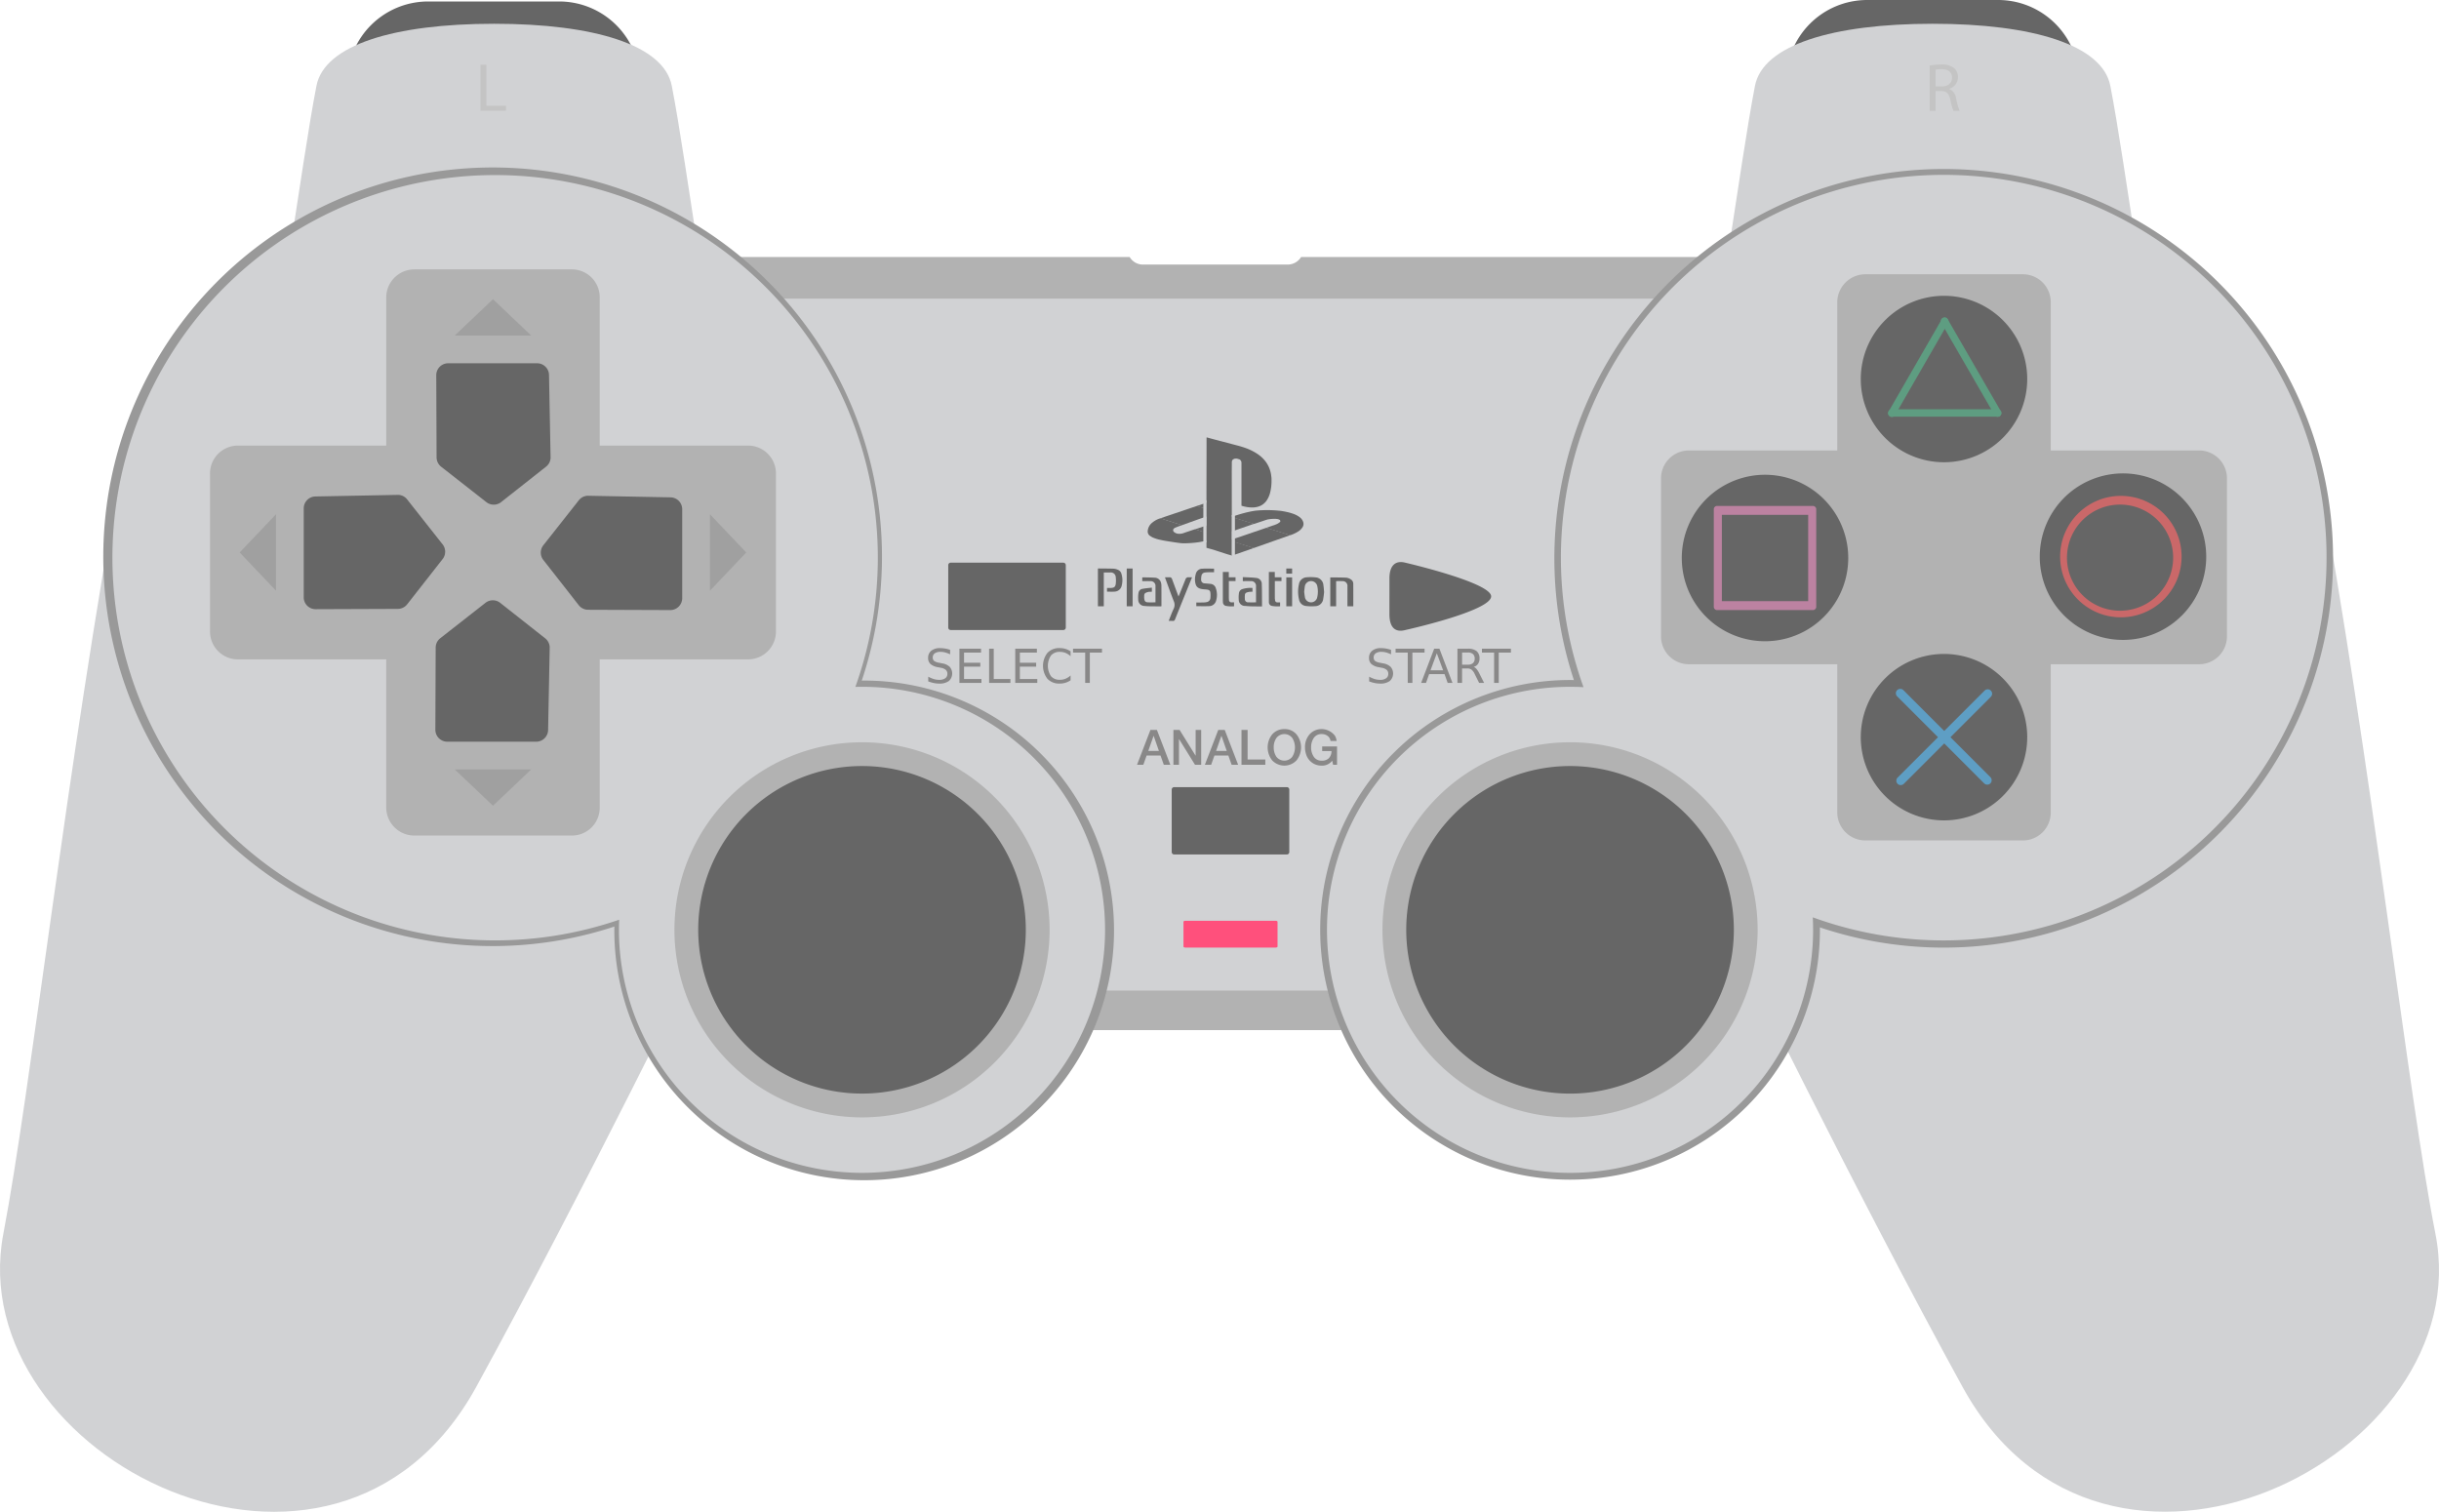 <svg id="Layer_1" data-name="Layer 1" xmlns="http://www.w3.org/2000/svg" viewBox="0 0 229.582 142.322"><title>controller</title><path d="M168.144,7.591A7.614,7.614,0,0,1,175.736,0h12.369a7.613,7.613,0,0,1,7.591,7.591m-163.004.139a7.614,7.614,0,0,1,7.591-7.592h12.369a7.614,7.614,0,0,1,7.592,7.592" fill="#666"/><path d="M66.344,27.603c-1.616-10.445-2.363-15.667-3.109-19.522-.746-3.854-7.336-5.844-16.724-5.844s-15.978,1.99-16.724,5.844c-.747,3.855-1.492,9.077-3.109,19.522" fill="#d1d2d4"/><path d="M56.865,24.195a2.62,2.62,0,0,0-2.615,2.646V94.36a2.595,2.595,0,0,0,2.574,2.616q.021 0.0.041,0h115.842a2.621,2.621,0,0,0,2.646-2.616V26.841a2.647,2.647,0,0,0-2.646-2.646h-50.233a1.499,1.499,0,0,1-1.277.713h-13.615a1.452,1.452,0,0,1-1.248-.713Z" fill="#b2b2b2"/><path d="M60.652,28.11h108.279a.402.402,0,0,1,.408.396V92.858a.402.402,0,0,1-.408.396H60.652a.402.402,0,0,1-.409-.396V28.506A.402.402,0,0,1,60.652,28.11Z" fill="#d1d2d4"/><path d="M11.508,43.517c-5.222,28.599-8.627,59.191-11.19,72.616-4.018,21.058,31.172,38.759,44.514,14.424,10.13-18.475,21.636-42.028,21.636-42.028Z" fill="#d1d2d4"/><path d="M57.863,86.288q-.035.65-.036,1.301a23.518,23.518,0,1,0,23.519-23.519c-.405,0-.809.011-1.209.031" fill="#999"/><path d="M80.81,64.952a36.649,36.649,0,1,0-22.037,21.951q-.035.643-.036,1.288" fill="#999"/><path d="M218.053,43.517c5.222,28.599,8.628,59.688,11.19,72.616,4.168,21.028-31.173,38.759-44.515,14.424-10.13-18.475-21.636-42.028-21.636-42.028Z" fill="#d1d2d4"/><path d="M149.09,64.052c-.432-.022-.864-.036-1.302-.036a23.519,23.519,0,1,0,23.52,23.519q0-.609-.031-1.209" fill="#999"/><path d="M201.753,27.603c-1.616-10.445-2.362-15.667-3.109-19.522-.745-3.854-7.335-5.844-16.724-5.844-9.388,0-15.978,1.99-16.725,5.844-.745,3.855-1.492,9.077-3.107,19.522" fill="#d1d2d4"/><path d="M170.426,86.998a36.649,36.649,0,1,0-21.952-22.037c-.427-.022-.855-.036-1.287-.036" fill="#999"/><path d="M80.516,64.664a36.024,36.024,0,1,0-22.233,21.92q-.021.475-.022.951a22.879,22.879,0,1,0,22.879-22.88Q80.828,64.655,80.516,64.664Zm90.121,21.694a36.035,36.035,0,1,0-21.583-21.667c-.42-.022-.842-.035-1.267-.035a22.879,22.879,0,1,0,22.88,22.879c.001-.395-.01-.788-.03-1.177Z" fill="#d1d2d4"/><path d="M98.798,87.534a17.657,17.657,0,1,1-17.658-17.657A17.657,17.657,0,0,1,98.798,87.534Z" fill="#b2b2b2"/><path d="M96.559,87.534a15.418,15.418,0,1,1-15.419-15.419A15.419,15.419,0,0,1,96.559,87.534Z" fill="#666"/><path d="M175.586,25.82a2.647,2.647,0,0,0-2.645,2.646V42.407h-13.972a2.622,2.622,0,0,0-2.616,2.646V59.887a2.622,2.622,0,0,0,2.616,2.646h13.972v13.94a2.646,2.646,0,0,0,2.645,2.646h14.834a2.62,2.62,0,0,0,2.615-2.646V62.532h13.972a2.621,2.621,0,0,0,2.615-2.646V45.053a2.621,2.621,0,0,0-2.615-2.646h-13.972V28.466a2.621,2.621,0,0,0-2.615-2.646h-14.834Z" fill="#b2b2b2"/><path d="M190.822,35.683a7.834,7.834,0,1,1-7.833-7.835A7.834,7.834,0,0,1,190.822,35.683Zm0,33.698a7.834,7.834,0,1,1-7.816-7.818A7.834,7.834,0,0,1,190.822,69.381Zm1.181-16.849a7.834,7.834,0,1,1,15.666-.25q.002.125,0,.25a7.834,7.834,0,0,1-15.666,0Zm-33.697,0a7.834,7.834,0,1,1,15.668-.006v.006a7.834,7.834,0,0,1-15.668,0Z" fill="#666"/><path d="M39.002,25.362a2.646,2.646,0,0,0-2.646,2.646h0V41.949h-13.971a2.62,2.62,0,0,0-2.615,2.646V59.428a2.62,2.62,0,0,0,2.615,2.646h13.972v13.94a2.646,2.646,0,0,0,2.646,2.646h14.833a2.62,2.62,0,0,0,2.615-2.646V62.073h13.971a2.622,2.622,0,0,0,2.617-2.646V44.594a2.621,2.621,0,0,0-2.617-2.646h-13.972V28.007a2.62,2.62,0,0,0-2.615-2.646h-14.833Zm126.443,62.172a17.657,17.657,0,1,1-17.657-17.657A17.656,17.656,0,0,1,165.445,87.534Z" fill="#b2b2b2"/><path d="M163.207,87.534a15.419,15.419,0,1,1-15.419-15.419A15.418,15.418,0,0,1,163.207,87.534Z" fill="#666"/><path d="M46.404,28.169l-3.6,3.418h7.199Zm0,47.684-3.6-3.418h7.199Zm23.841-23.842-3.419-3.599V55.61Zm-47.684,0,3.419-3.599V55.61Z" fill="#a0a0a0"/><path d="M55.269,46.673a1.121,1.121,0,0,0-.803.446l-3.329,4.221a1.12,1.12,0,0,0,0,1.367l3.329,4.251a1.123,1.123,0,0,0,.892.446l7.729.029a1.121,1.121,0,0,0,1.129-1.113q0-.009,0-.017V47.95a1.12,1.12,0,0,0-1.1-1.129l-7.729-.149h-.118Zm-17.73-.084a1.117,1.117,0,0,1,.801.447l3.33,4.221a1.118,1.118,0,0,1,0,1.367l-3.33,4.25a1.123,1.123,0,0,1-.892.447l-7.728.029a1.118,1.118,0,0,1-1.13-1.129V47.868a1.12,1.12,0,0,1,1.099-1.13l7.729-.148h.121Zm14.202,14.287a1.123,1.123,0,0,0-.446-.802l-4.222-3.33a1.12,1.12,0,0,0-1.367,0l-4.25,3.33a1.126,1.126,0,0,0-.446.891l-.03,7.729a1.126,1.126,0,0,0,1.122,1.13h8.362a1.122,1.122,0,0,0,1.129-1.1l.149-7.729v-.119Zm.084-17.73a1.122,1.122,0,0,1-.446.803l-4.22,3.329a1.12,1.12,0,0,1-1.368,0l-4.25-3.329a1.122,1.122,0,0,1-.446-.892l-.03-7.729a1.12,1.12,0,0,1,1.111-1.129q.01-0.0.019,0h8.353a1.121,1.121,0,0,1,1.13,1.1l.148,7.728v.119Z" fill="#666"/><path d="M170.203,56.595h-8.126V48.47h8.126Zm.758.529V47.94a.312.312,0,0,0-.31-.31h-9.022a.312.312,0,0,0-.31.31v9.184a.312.312,0,0,0,.31.31h9.022A.312.312,0,0,0,170.961,57.124Z" fill="#bc82a1"/><path d="M205.352,52.398a5.716,5.716,0,1,1-5.716-5.716A5.716,5.716,0,0,1,205.352,52.398Zm-5.79-4.895a4.995,4.995,0,1,0-.006,9.99h.006a4.995,4.995,0,0,0,0-9.99Z" fill="#ca6869"/><path d="M188.216,39.195a.349.349,0,0,1-.474-.127l-5.008-8.67a.347.347,0,0,1,.601-.347l5.008,8.67A.349.349,0,0,1,188.216,39.195Z" fill="#5e9d81"/><path d="M188.388,38.875a.347.347,0,0,1-.347.347h-9.968a.347.347,0,0,1,0-.694h9.968a.347.347,0,0,1,.347.347Z" fill="#5e9d81"/><path d="M177.901,39.214a.348.348,0,0,1-.128-.473l4.992-8.663a.347.347,0,0,1,.602.347l-4.992,8.663A.35.35,0,0,1,177.901,39.214Z" fill="#5e9d81"/><path d="M187.354,73.747a.415.415,0,0,1-.585,0l-8.19-8.19a.414.414,0,1,1,.586-.586l8.189,8.19a.416.416,0,0,1,0,.586Z" fill="#5e9ec4"/><path d="M178.621,73.789a.416.416,0,0,1,0-.586l8.189-8.19a.414.414,0,1,1,.586.586l-8.19,8.19a.415.415,0,0,1-.585,0Z" fill="#5e9ec4"/><path d="M45.225,6.093h.559v3.86h1.85v.469h-2.409Zm136.411.073a5.802,5.802,0,0,1,1.072-.09,1.767,1.767,0,0,1,1.253.354,1.076,1.076,0,0,1,.34.822,1.136,1.136,0,0,1-.815,1.105v.019a1.08,1.08,0,0,1,.636.874,6.937,6.937,0,0,0,.334,1.188h-.577a5.557,5.557,0,0,1-.29-1.034c-.128-.597-.359-.822-.867-.841h-.526v1.875h-.559V6.166Zm.559,1.973h.571c.598,0,.977-.328.977-.822,0-.559-.404-.803-.995-.81a2.288,2.288,0,0,0-.553.051V8.139Z" fill="#c4c4c4"/><path d="M110.525,74.101h10.602a.232.232,0,0,1,.233.231h0V80.21a.231.231,0,0,1-.232.23h-10.603a.23.23,0,0,1-.232-.228v-5.88a.23.23,0,0,1,.229-.231Z" fill="#666"/><path d="M111.586,86.682h8.481c.103,0,.187.041.187.093v2.339c0,.051-.084.092-.187.092h-8.481c-.103,0-.186-.041-.186-.092V86.775C111.4,86.723,111.483,86.682,111.586,86.682Z" fill="#ff507c"/><path d="M89.488,52.971h10.602a.232.232,0,0,1,.232.232h0V59.08a.231.231,0,0,1-.231.231h-10.603a.23.23,0,0,1-.231-.229V53.203A.231.231,0,0,1,89.488,52.971Zm50.873,3.171c0,1.382-8.082,3.17-8.082,3.17-.895.238-1.492-.175-1.492-1.491V54.463c0-1.332.653-1.71,1.492-1.492C132.279,52.971,140.361,54.841,140.361,56.142Zm-36.157-.444v-.349c.122,0,.24.002.358,0,.306-.004.436-.107.467-.408a2.803,2.803,0,0,0-.005-.621.461.461,0,0,0-.498-.429h-.626v3.186h-.554V53.529l.021-.013c.49.006.979.005,1.47.021a1.177,1.177,0,0,1,.391.105.546.546,0,0,1,.326.357,2.03,2.03,0,0,1,.039,1.096.711.711,0,0,1-.671.6C104.685,55.715,104.447,55.698,104.204,55.698Zm20.432.038a6.398,6.398,0,0,1-.082.641.768.768,0,0,1-.771.689,4.21,4.21,0,0,1-.862-.02.729.729,0,0,1-.64-.598,3.103,3.103,0,0,1-.015-1.431.77.77,0,0,1,.733-.67,4.211,4.211,0,0,1,.912.017.788.788,0,0,1,.662.745C124.608,55.305,124.615,55.506,124.636,55.736Zm-1.873-.043a5.793,5.793,0,0,0,.082.593.59.59,0,0,0,1.127.009,2.347,2.347,0,0,0,.002-1.2.6.6,0,0,0-1.132.016C122.8,55.299,122.79,55.496,122.763,55.693Zm-12.755,2.757c.158-.393.291-.769.463-1.129a.84.84,0,0,0,.013-.734c-.277-.7-.526-1.412-.786-2.119l-.039-.12c.19,0,.368-.005.545.004l.099.105q.292.789.585,1.58l.045.117c.042-.097.077-.176.11-.256.196-.486.394-.97.587-1.456l.139-.097c.139.006.279.003.438.003-.095.232-.18.45-.27.664-.442,1.098-.887,2.193-1.327,3.29-.044.112-.097.165-.22.152a3.412,3.412,0,0,0-.382-.004Zm7.886-3.099v.356l-.241.003a1.604,1.604,0,0,0-.308.072.248.248,0,0,0-.164.237,2.394,2.394,0,0,0-.003.369.304.304,0,0,0,.342.316c.229.009.46.002.709.002v-.13l-.001-1.369a.448.448,0,0,0-.485-.5c-.25-.006-.502-.001-.758-.001v-.375c.422.022.838.024,1.25.077a.562.562,0,0,1,.536.596c.022.575.017,1.151.022,1.726v.357c-.207,0-.396.003-.587-.001a10.166,10.166,0,0,1-1.019-.045.58.58,0,0,1-.585-.611,2.716,2.716,0,0,1,.019-.583.461.461,0,0,1,.337-.394,2.57,2.57,0,0,1,.936-.102Zm-9.129,1.355V55.199a.446.446,0,0,0-.471-.49c-.208-.007-.417-.003-.626-.003h-.147v-.343l.078-.011c.354.007.708.006,1.061.03a.63.63,0,0,1,.582.354,1.002,1.002,0,0,1,.08.383c.009.635.003,1.272.005,1.906l-.014.057c-.166,0-.334.004-.503-.001-.357-.008-.72.006-1.072-.036a.585.585,0,0,1-.597-.615,2.429,2.429,0,0,1,.027-.619.442.442,0,0,1,.387-.378c.281-.054.571-.075.87-.112v.387l-.25.003a1.093,1.093,0,0,0-.345.107c-.162.096-.118.279-.132.431l.013.127c.026.224.115.319.343.328C108.285,56.714,108.515,56.706,108.765,56.706Zm3.843.359v-.346c.22,0,.436.003.651-.002a1.633,1.633,0,0,0,.329-.036.414.414,0,0,0,.346-.392,2.343,2.343,0,0,0,.001-.481c-.022-.201-.119-.279-.319-.304-.094-.011-.187-.019-.28-.025-.7-.052-.812-.349-.854-.864a1.879,1.879,0,0,1,.073-.565.637.637,0,0,1,.626-.513c.361-.022.724-.005,1.097-.005v.338c-.175,0-.349-.001-.521.002a2.618,2.618,0,0,0-.319.022.366.366,0,0,0-.345.31,1.622,1.622,0,0,0-.031.38.325.325,0,0,0,.334.333c.182.018.366.03.547.051a.562.562,0,0,1,.506.421,1.898,1.898,0,0,1,.019,1.169.685.685,0,0,1-.655.503c-.398.018-.796.004-1.205.004Zm14.777.014h-.551V55.205a.446.446,0,0,0-.474-.497c-.175-.007-.35-.003-.524-.003l-.068.009v2.365h-.55V54.368l.014-.011c.503.006,1.005.001,1.508.028a.992.992,0,0,1,.43.17.479.479,0,0,1,.213.418C127.388,55.671,127.385,56.369,127.385,57.079Zm-7.948-3.233h.56v.5h.629V54.7h-.626v.134c0,.495-.003.99,0,1.484l.023.202a.211.211,0,0,0,.246.188h.226v.368a3.002,3.002,0,0,1-.792-.038.355.355,0,0,1-.263-.357C119.436,55.739,119.437,54.798,119.437,53.846Zm-4.331-.002h.561v.502h.634v.355h-.63v1.586l.01.19a.239.239,0,0,0,.28.229h.201v.368a2.816,2.816,0,0,1-.803-.043.358.358,0,0,1-.245-.328l-.008-.19Zm-8.494-.325v3.558h-.553V53.519Zm14.468.834h.547v2.724h-.547Zm-.001-.346v-.484h.548v.484Z" fill="#666"/><path d="M120.578,48.096q.263.04.523.096a4.971,4.971,0,0,1,.585.162,2.234,2.234,0,0,1,.652.333.927.927,0,0,1,.335.466.582.582,0,0,1-.07.488,1.32,1.32,0,0,1-.429.409,3.365,3.365,0,0,1-.661.315l-.063.014-.051-.004c-.202-.061-.402-.123-.604-.186-.321-.101-.643-.201-.963-.299-.187-.057-.371-.117-.557-.173l-.045-.03.041-.025c.205-.07.41-.143.615-.21a2.365,2.365,0,0,0,.422-.179l.173-.126.037-.047-.027-.146-.167-.076a1.67,1.67,0,0,0-.307-.036,3.516,3.516,0,0,0-.711.064l-.23.072c-.32.112-.644.215-.966.324l-.072.021c-.115-.027-.228-.066-.34-.102l-1.063-.328c-.221-.069-.466-.138-.687-.205v-.035c.216-.074.441-.147.661-.215.322-.097.646-.185.976-.255.188-.041.178-.041.563-.104a11.453,11.453,0,0,1,2.43.017Zm-9.211,3.052c-.368-.019-.806-.098-1.207-.158-.303-.046-.607-.095-.908-.162a3.525,3.525,0,0,1-.79-.25l-.237-.148a.506.506,0,0,1-.187-.477,1.119,1.119,0,0,1,.435-.76,2.221,2.221,0,0,1,.597-.349l.146-.05.142.036,1.037.33.786.25.088.027-.081.027q-.183.065-.366.132l-.252.105-.085.069a.212.212,0,0,0,.037.322.71.71,0,0,0,.406.159,1.224,1.224,0,0,0,.543-.089c.164-.058.329-.111.495-.167.158-.052.316-.106.474-.16l.054-.013.383.121c.216.07.47.139.688.208v.025c.002.221.006.444,0,.667v.055c-.184.048-.527.108-.705.141a10.349,10.349,0,0,1-1.493.109Z" fill="#666" fill-rule="evenodd"/><path d="M119.232,49.687l.243.08c.348.108.694.214,1.042.323.17.052.34.106.509.16l.424.129-.178.067-.515.18-.836.292q-.379.136-.758.27l-.874.308c-.09.032-.179.069-.271.094l-.078-.014c-.226-.073-.45-.145-.677-.215-.426-.138-.89-.271-1.314-.406v-.168c.26-.085.547-.178.806-.264l1.184-.406c.273-.092.544-.186.817-.279.142-.049.286-.097.428-.147l.048-.004Zm-8.003-.252q-.417-.132-.836-.268l-1.178-.374c.398-.134.797-.27,1.197-.403l1.866-.63c.12-.04.24-.082.361-.12l.051.005c.28.088.592.175.872.259v.719c-.248.088-.522.178-.771.266q-.44.157-.879.316l-.632.226Z" fill="#666" fill-rule="evenodd"/><path d="M115.949,50.928c.691.22,1.376.441,2.069.662-.1.042-.206.073-.312.111-.216.077-.435.152-.653.228-.288.101-.575.201-.863.3l-.241.074Zm-2.386-2.327v-.684c-.209-.062-.441-.127-.651-.193l-.271-.083q.237-.084.478-.165l.445-.156v1.281Zm4.474.709q-.176.064-.353.125c-.583.2-1.155.397-1.735.598v-1.37c.264.082.52.164.783.245l.676.21Zm-5.545.522c.131-.045.261-.091.393-.134.23-.079.45-.153.679-.229v.708c-.21-.066-.41-.133-.62-.2C112.794,49.929,112.64,49.881,112.492,49.832Z" fill="#666" fill-rule="evenodd"/><path d="M113.563,50.177c-.002-.237-.002-.475,0-.711-.003-.25.001-.501,0-.75v-.112c.002-.405,0-.809,0-1.214v-.115c.001-2.017.01-4.036.01-6.052v-.038l.019-.009.302.083c.284.077.568.152.854.226.259.07.521.137.781.206.307.081.612.163.917.242q.371.095.733.22a5.14,5.14,0,0,1,1.188.583,3.182,3.182,0,0,1,.545.457,2.723,2.723,0,0,1,.713,1.372c.023.108.034.22.048.33l.007.048.002.057.005.072v.341l-.005.094-.002.065-.007.063-.002.05-.004.048-.002.035-.007.042-.001.029-.007.039a4.614,4.614,0,0,1-.105.546,2.278,2.278,0,0,1-.305.678,1.485,1.485,0,0,1-.63.531,1.837,1.837,0,0,1-.543.132l-.049.004-.08.003h-.151l-.081-.003-.063-.004-.034-.002-.041-.006a1.816,1.816,0,0,1-.293-.042,2.691,2.691,0,0,1-.341-.083l-.059-.015-.016-.018V43.567l-.003-.047a.35.35,0,0,0-.196-.279l-.233-.069h-.119a.388.388,0,0,0-.322.172l-.031.098-.003.118c-.002.114.003.232-.002.347,0,.145-.003.291-.004.436l.004,4.309v1.381q.003.385,0,.769v.125c.002.323,0,.642,0,.964v.411c-.159-.054-.374-.107-.535-.16l-.526-.171c-.21-.066-.419-.135-.627-.204-.204-.066-.494-.131-.697-.197V50.177Z" fill="#666" fill-rule="evenodd"/><path d="M116.245,52.439V48.486h-.295v3.953m-2.385-1.391V47.095h-.295v3.953" fill="#d1d2d4"/><path d="M89.435,61.175V61.6a2.638,2.638,0,0,0-.468-.177,1.65,1.65,0,0,0-.425-.058.939.939,0,0,0-.55.138.455.455,0,0,0-.192.393.402.402,0,0,0,.128.324,1.134,1.134,0,0,0,.487.175l.264.054a1.337,1.337,0,0,1,.718.328.956.956,0,0,1-.082,1.335,1.484,1.484,0,0,1-.919.241,2.521,2.521,0,0,1-.487-.051,3.646,3.646,0,0,1-.533-.153V63.7a2.597,2.597,0,0,0,.52.225,1.765,1.765,0,0,0,.5.076.974.974,0,0,0,.577-.147.486.486,0,0,0,.203-.418.48.48,0,0,0-.147-.372.99.99,0,0,0-.477-.2l-.265-.052a1.418,1.418,0,0,1-.706-.304.754.754,0,0,1-.218-.576.824.824,0,0,1,.3-.673,1.278,1.278,0,0,1,.831-.246,3.03,3.03,0,0,1,.941.162m.874-.105h2.037v.367h-1.602v.954h1.534v.367h-1.534v1.167h1.64v.367h-2.075V61.07m2.796,0h.436v2.854h1.569v.367h-2.005V61.07m2.46,0h2.037v.367h-1.602v.954h1.534v.367h-1.534v1.167h1.64v.367h-2.075V61.07m5.208.248v.459a1.529,1.529,0,0,0-.47-.307,1.396,1.396,0,0,0-.529-.102,1.057,1.057,0,0,0-.845.339,1.765,1.765,0,0,0,0,1.951,1.061,1.061,0,0,0,.845.337,1.373,1.373,0,0,0,.529-.102,1.556,1.556,0,0,0,.47-.306v.455a1.748,1.748,0,0,1-.485.233,1.83,1.83,0,0,1-.539.077,1.505,1.505,0,0,1-1.152-.446,1.988,1.988,0,0,1,0-2.447,1.503,1.503,0,0,1,1.152-.449,1.853,1.853,0,0,1,.544.078,1.712,1.712,0,0,1,.48.23m.232-.248h2.725v.367h-1.144v2.854h-.438V61.437h-1.144V61.07m29.934.105V61.6a2.609,2.609,0,0,0-.468-.177,1.65,1.65,0,0,0-.425-.058.944.944,0,0,0-.551.138.457.457,0,0,0-.191.393.405.405,0,0,0,.127.324,1.139,1.139,0,0,0,.488.175l.263.054a1.337,1.337,0,0,1,.719.328.956.956,0,0,1-.082,1.335,1.486,1.486,0,0,1-.919.241,2.539,2.539,0,0,1-.488-.051,3.646,3.646,0,0,1-.533-.153V63.7a2.629,2.629,0,0,0,.521.225,1.76,1.76,0,0,0,.5.076.971.971,0,0,0,.576-.147.485.485,0,0,0,.202-.418.48.48,0,0,0-.146-.372.99.99,0,0,0-.477-.2l-.266-.052a1.417,1.417,0,0,1-.706-.304.757.757,0,0,1-.217-.576.822.822,0,0,1,.3-.673,1.277,1.277,0,0,1,.83-.246,2.716,2.716,0,0,1,.462.041,3.226,3.226,0,0,1,.481.121m.428-.105h2.726v.367h-1.144v2.854h-.438V61.437h-1.144V61.07m3.88.429-.592,1.603h1.186l-.594-1.603m-.246-.429h.493l1.229,3.221h-.453l-.294-.827h-1.452l-.293.827h-.46l1.23-3.221m3.717,1.71a.634.634,0,0,1,.271.203,2.1,2.1,0,0,1,.268.427l.442.88h-.469l-.412-.827a1.127,1.127,0,0,0-.311-.429.695.695,0,0,0-.407-.106h-.475V64.29h-.436V61.069h.983a1.254,1.254,0,0,1,.824.23.864.864,0,0,1,.271.697.846.846,0,0,1-.142.504.694.694,0,0,1-.407.28m-1.091-1.352v1.144h.548a.685.685,0,0,0,.475-.145.553.553,0,0,0,.162-.429.539.539,0,0,0-.162-.425.689.689,0,0,0-.475-.145h-.548m1.87-.358h2.726v.367h-1.145v2.854h-.438V61.437h-1.144V61.07m-31.206,7.646h.61l1.264,3.282h-.615l-.308-.869h-1.311l-.308.869h-.593Zm-.202,1.976h1.001l-.491-1.41h-.014Zm2.366-1.976h.583l1.5,2.418h.009V68.716h.523v3.282h-.582l-1.497-2.413h-.014v2.413h-.522Zm4.22,0h.611l1.263,3.282h-.614l-.308-.869h-1.312l-.308.869h-.592Zm-.203,1.976h1.002l-.492-1.41h-.014Zm2.391-1.976h.575v2.786h1.668v.496h-2.243Zm4.034-.078a1.436,1.436,0,0,1,1.145.498,1.96,1.96,0,0,1,.002,2.445,1.578,1.578,0,0,1-2.292.002,1.966,1.966,0,0,1-.009-2.435,1.475,1.475,0,0,1,1.154-.51Zm-.75,2.602a.945.945,0,0,0,1.499-.003,1.674,1.674,0,0,0,0-1.76.941.941,0,0,0-1.499.002,1.526,1.526,0,0,0-.25.882A1.565,1.565,0,0,0,120.145,71.24Zm5.709.758h-.368l-.087-.386a1.19,1.19,0,0,1-1.023.465,1.498,1.498,0,0,1-1.429-1.053,2.02,2.02,0,0,1-.108-.665,1.796,1.796,0,0,1,.418-1.212,1.5,1.5,0,0,1,.493-.373,1.58,1.58,0,0,1,1.911.498,1.213,1.213,0,0,1,.154.487h-.574a.684.684,0,0,0-.278-.48.876.876,0,0,0-.53-.173.86.86,0,0,0-.772.371,1.553,1.553,0,0,0-.246.88,1.532,1.532,0,0,0,.249.88.839.839,0,0,0,.747.371.885.885,0,0,0,.672-.229.949.949,0,0,0,.249-.671h-.876V70.27h1.399v1.728Z" fill="#898888"/></svg>